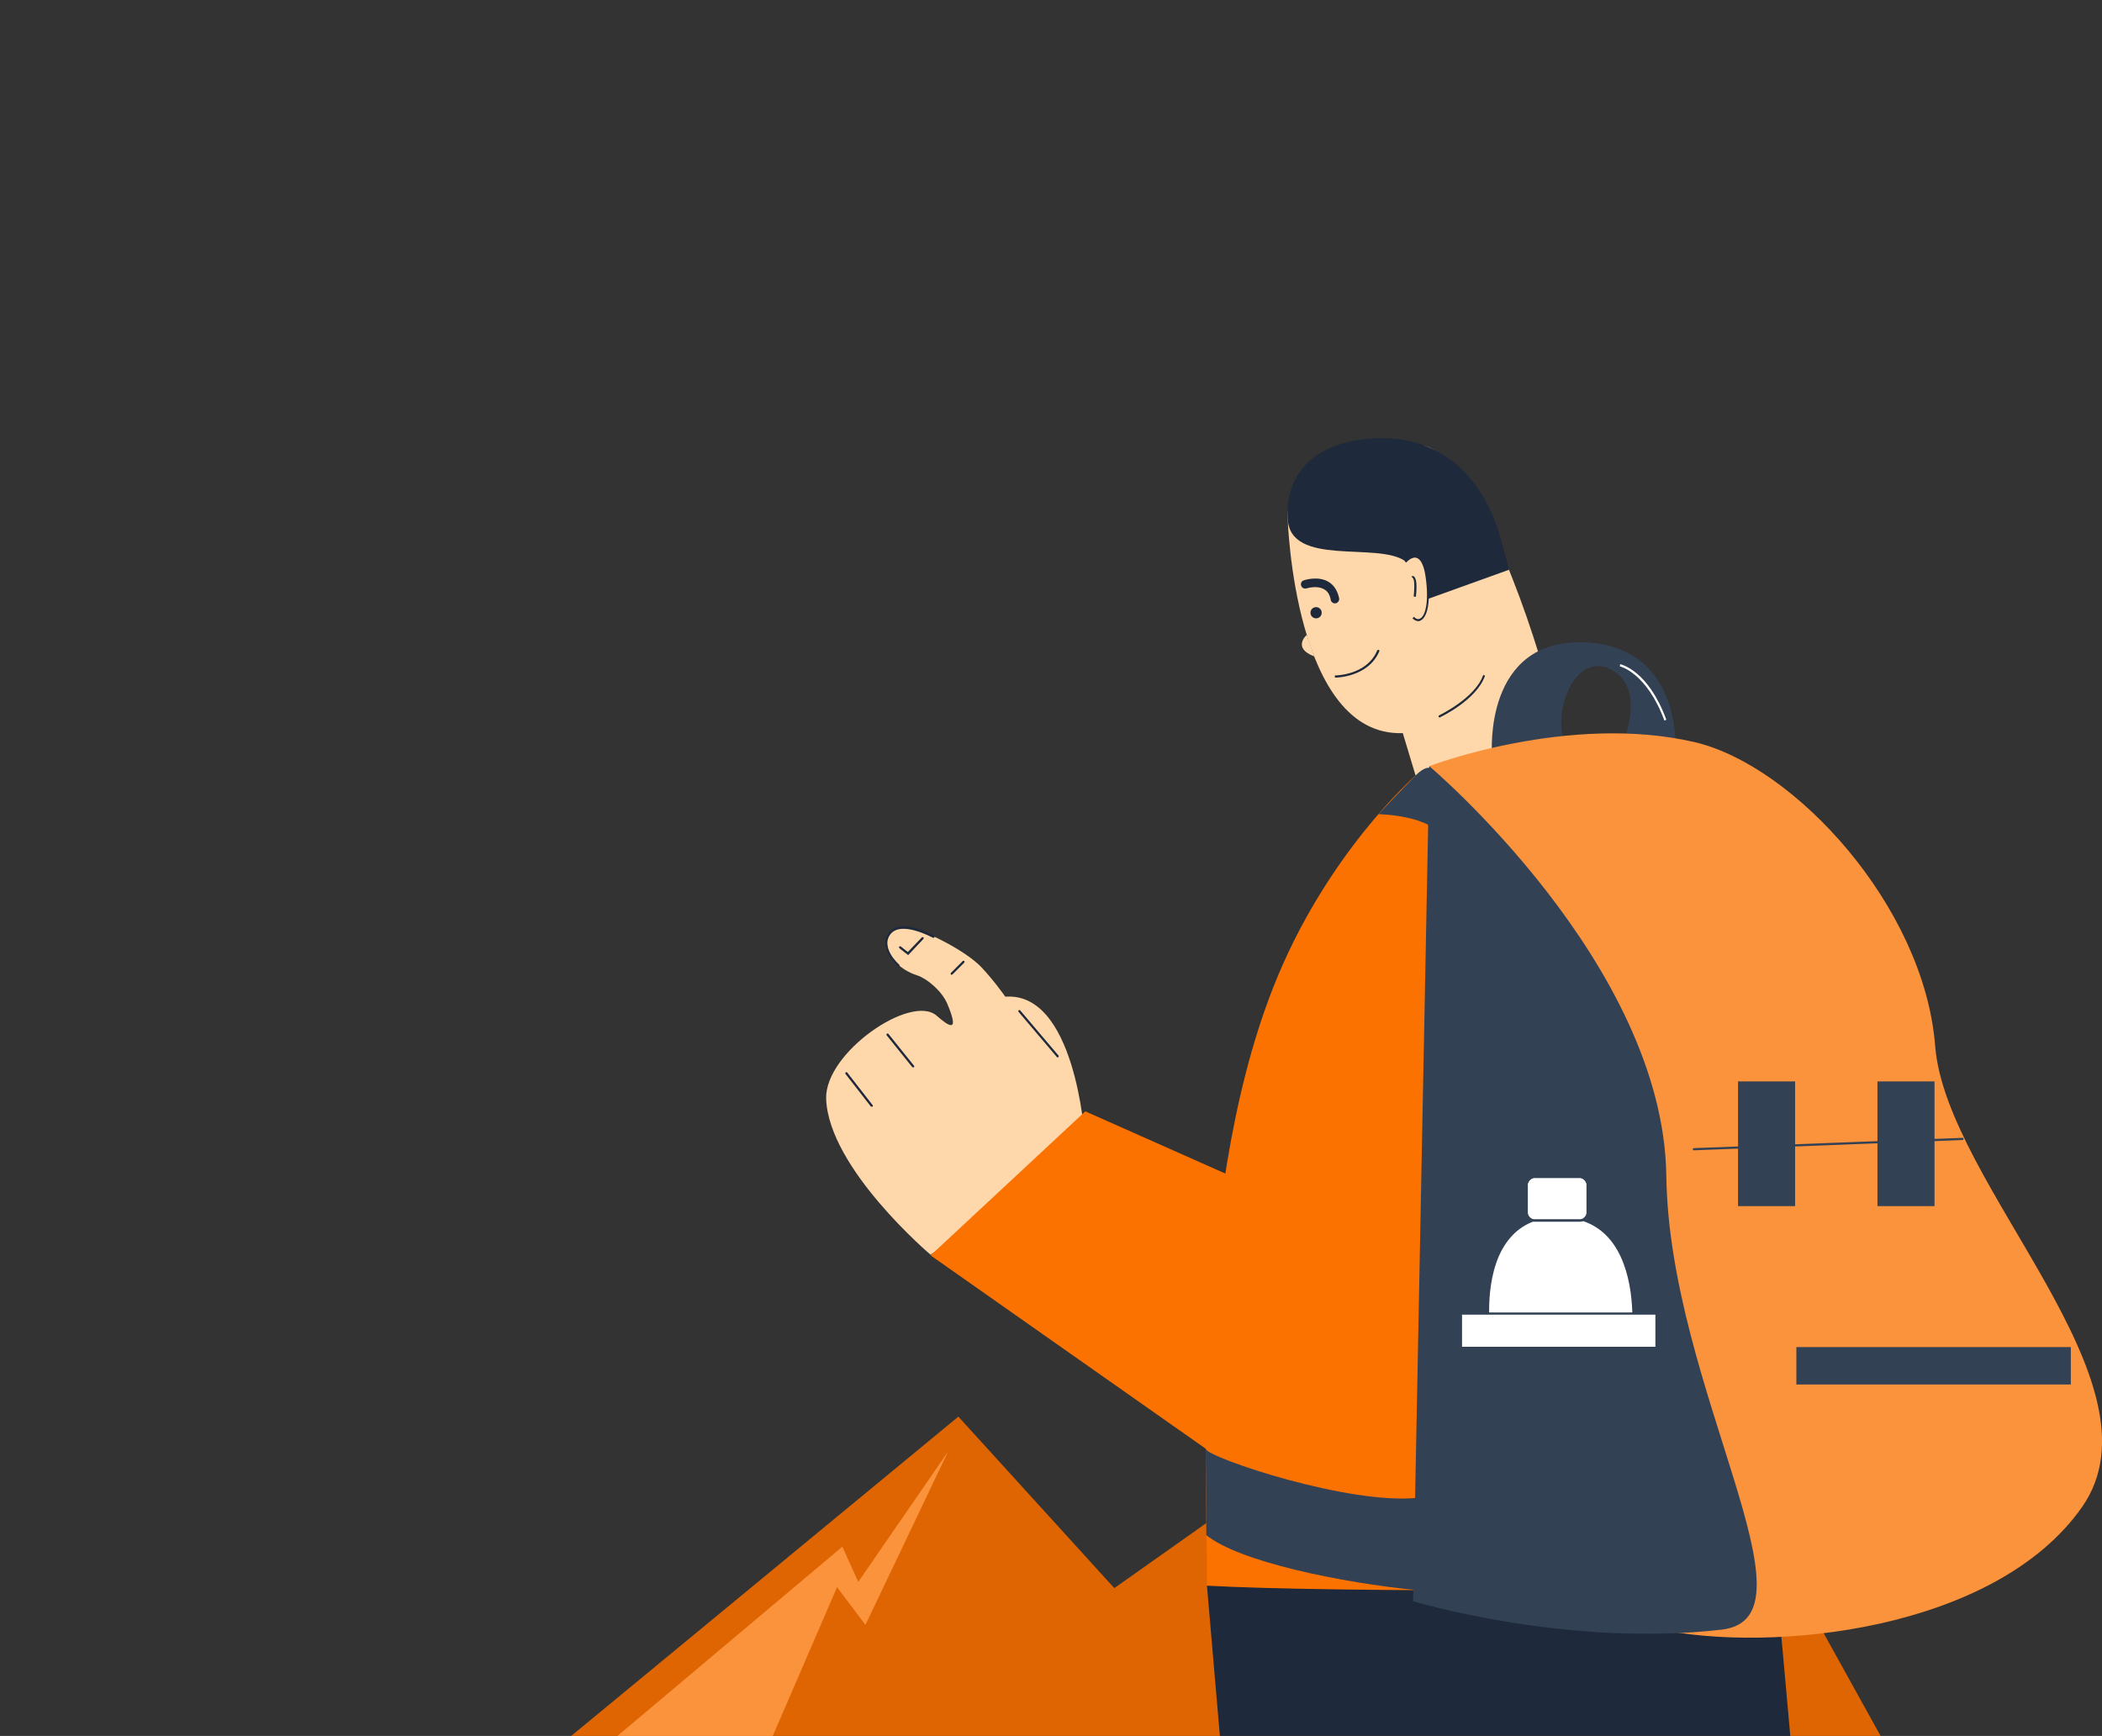 <?xml version="1.0" encoding="utf-8"?>
<!-- Generator: Adobe Illustrator 27.0.0, SVG Export Plug-In . SVG Version: 6.00 Build 0)  -->
<svg version="1.1" id="Layer_2_00000073714063394465246630000016731017922583629955_"
	 xmlns="http://www.w3.org/2000/svg" xmlns:xlink="http://www.w3.org/1999/xlink" x="0px" y="0px" viewBox="0 0 674 556.7"
	 style="enable-background:new 0 0 674 556.7;" xml:space="preserve">
<rect x="0" y="0" width="674" height="556.7" fill="#333333" stroke="none"/>
<style type="text/css">
	.st0{clip-path:url(#SVGID_00000088125584753590142220000009433220695685780888_);}
	.st1{fill:#DE6501;}
	.st2{fill:#FB923C;}
	.st3{clip-path:url(#SVGID_00000180329834069997596900000002720197271721550777_);}
	.st4{fill:#1E293B;}
	.st5{fill:#FED7AA;}
	.st6{fill:#FB7200;}
	.st7{fill:#334155;}
	.st8{fill:#FFFFFF;}
</style>
<g id="Layer_1-2">
	<g>
		<defs>
			<rect id="SVGID_1_" width="674" height="556.7"/>
		</defs>
		<clipPath id="SVGID_00000083089705275216387440000002346674575573352325_">
			<use xlink:href="#SVGID_1_"  style="overflow:visible;"/>
		</clipPath>
		<g style="clip-path:url(#SVGID_00000083089705275216387440000002346674575573352325_);">
			<g>
				<g>
					<defs>
						<path id="SVGID_00000115478780984635760500000003758141732674937271_" d="M147,34h443c4.4,0,8,3.6,8,8v506.7c0,4.4-3.6,8-8,8
							H147c-4.4,0-8-3.6-8-8V42C139,37.6,142.6,34,147,34z"/>
					</defs>
					<clipPath id="SVGID_00000157296972694141195700000013822254132302486458_">
						<use xlink:href="#SVGID_00000115478780984635760500000003758141732674937271_"  style="overflow:visible;"/>
					</clipPath>
				</g>
				<polygon class="st1" points="158.3,577.2 307.3,454.3 357.3,509.3 515,397.8 614.3,577.1 				"/>
				<polygon class="st2" points="304,465.5 275.2,507.3 270.1,496 174.1,576.8 239.1,576.8 268.4,509 277.5,521.1 				"/>
				<g>
					<defs>
						<path id="SVGID_00000163047300841587562940000016204172248763301779_" d="M149,35h443c4.4,0,8,3.6,8,8v505.9c0,4.4-3.6,8-8,8
							H149c-4.4,0-8-3.6-8-8V43C141,38.6,144.6,35,149,35z"/>
					</defs>
					<clipPath id="SVGID_00000044865181326179970300000003570102206645517472_">
						<use xlink:href="#SVGID_00000163047300841587562940000016204172248763301779_"  style="overflow:visible;"/>
					</clipPath>
					<g style="clip-path:url(#SVGID_00000044865181326179970300000003570102206645517472_);">
						<g>
							<path class="st4" d="M391.8,564.2l182.8-1.4l-5-55.6L387,508.5L391.8,564.2L391.8,564.2z"/>
							<path class="st5" d="M502.3,241.2l-13.9,2.2l-34.5,5.3l-4.1-13.6c-34.8,1.3-36.9-68.7-36.9-68.7c-0.6-18,21.2-27,43-23.6
								c15.7,2.4,33.5,50.8,40.9,78.7C499.8,232.4,502.3,241.1,502.3,241.2L502.3,241.2L502.3,241.2z"/>
							<path class="st4" d="M422,198.3c1,0,1.8-0.8,1.8-1.8s-0.8-1.8-1.8-1.8s-1.8,0.8-1.8,1.8S421,198.3,422,198.3z"/>
							<path class="st4" d="M428,193.5c-0.6,0-1.2-0.5-1.3-1.1c-0.3-1.7-1-2.8-2.1-3.4c-2.3-1.4-5.7-0.3-5.7-0.3
								c-0.7,0.2-1.5-0.2-1.7-0.9s0.1-1.5,0.9-1.7c0.2-0.1,4.6-1.5,7.9,0.5c1.8,1.1,2.9,2.9,3.4,5.3c0.1,0.7-0.4,1.4-1.1,1.6
								C428.2,193.4,428.1,193.4,428,193.5L428,193.5L428,193.5z"/>
							<path class="st4" d="M428.3,217.3c-0.2,0-0.3-0.1-0.3-0.4s0.1-0.3,0.3-0.3c0.1,0,10-0.1,13.3-8c0.1-0.2,0.3-0.2,0.5-0.2
								c0.2,0.1,0.2,0.3,0.2,0.4C438.8,217.2,428.4,217.3,428.3,217.3L428.3,217.3L428.3,217.3z"/>
							<path class="st4" d="M453.9,193.5c0,0,2.7-6.8-3.4-13.6c-8.9-6.2-36.8,2-37.6-13.5c-0.9-15.5,9.9-25.5,29.5-25.9
								c19.6-0.4,32.6,12.4,38.1,29.9c1.4,4.6,3.4,12.3,3.4,12.3L453.9,193.5L453.9,193.5L453.9,193.5z"/>
							<path class="st5" d="M450.7,180.1c0,0,5.4-6.2,6.9,5.4c1.5,11.6-1.9,15.2-4.4,12.5"/>
							<path class="st4" d="M454.8,199.2c-0.6,0-1.3-0.3-1.9-0.9l0.5-0.5c0.4,0.5,1.1,1,1.9,0.6c1.7-0.8,2.9-5.1,1.9-12.8
								c-0.6-5-2-6.4-3-6.7c-1.6-0.5-3.3,1.5-3.3,1.5l-0.5-0.4c0.1-0.1,2-2.3,4-1.7c1.7,0.5,2.9,3,3.4,7.2
								c1.1,8.7-0.5,12.7-2.3,13.5C455.4,199.1,455.1,199.2,454.8,199.2L454.8,199.2L454.8,199.2z"/>
							<path class="st6" d="M453.9,248.7c0,0-28.9,25.2-45.7,68.1c-27.3,69.5-20.7,169.9-21.2,191.7c36.2,2.2,174.6,2.2,182.6-1.3
								s-5.9-125.6-7.9-169.2c-1.1-24.1-29.3-84.5-60-98.8C481.9,241.9,453.9,248.7,453.9,248.7L453.9,248.7L453.9,248.7z"/>
							<path class="st5" d="M348.4,366.3c0,0-16.8-38-33.6-56c-5.2-5.6-20.2-13.1-24.9-13c-8.6,0.1-7,11.9,4.2,15.5
								c3.1,1,7.8,4.9,9.6,9c4.2,9.9,0.5,7.3-3.4,3.9c-8.2-7.1-35.9,11.9-35.4,26.7c0.8,22.3,33.5,50,33.5,50L348.4,366.3
								L348.4,366.3L348.4,366.3z"/>
							<path class="st5" d="M347.8,364.6c0,0-3-47.6-26.1-44.9C301.6,322.1,347.8,364.6,347.8,364.6z"/>
							<path class="st4" d="M292.8,342.3c-0.1,0-0.2,0-0.3-0.1l-8.2-10.2c-0.1-0.1-0.1-0.4,0.1-0.5c0.1-0.1,0.4-0.1,0.5,0.1
								l8.2,10.2c0.1,0.1,0.1,0.4-0.1,0.5C293,342.2,292.9,342.3,292.8,342.3L292.8,342.3L292.8,342.3z"/>
							<path class="st4" d="M279.5,354.9c-0.1,0-0.2,0-0.3-0.1l-8.1-10.4c-0.1-0.1-0.1-0.4,0.1-0.5c0.1-0.1,0.4-0.1,0.5,0.1
								l8.1,10.4c0.1,0.1,0.1,0.4,0,0.5C279.6,354.9,279.5,354.9,279.5,354.9L279.5,354.9z"/>
							<path class="st4" d="M339.2,339.1c-0.1,0-0.2,0-0.3-0.1l-12.3-14.5c-0.1-0.1-0.1-0.4,0-0.5c0.1-0.1,0.4-0.1,0.5,0l12.3,14.5
								c0.1,0.1,0.1,0.4,0,0.5C339.4,339,339.3,339.1,339.2,339.1z"/>
							<path class="st4" d="M288.1,309.9c-0.1,0-0.2,0-0.2-0.1c-0.1,0-6.7-6-2.8-10.8c3.9-4.8,14,0.8,14.4,1.1
								c0.2,0.1,0.2,0.3,0.1,0.5c-0.1,0.2-0.3,0.2-0.5,0.1c-0.1,0-10-5.5-13.5-1.2c-3.5,4.3,2.6,9.8,2.7,9.8c0.1,0.1,0.2,0.3,0,0.5
								C288.3,309.8,288.2,309.9,288.1,309.9L288.1,309.9L288.1,309.9z"/>
							<path class="st4" d="M291.2,306.3l-2.8-2.2c-0.1-0.1-0.2-0.3-0.1-0.5c0.1-0.1,0.3-0.2,0.5-0.1l2.3,1.8l4.5-4.7
								c0.1-0.1,0.4-0.1,0.5,0c0.1,0.1,0.1,0.3,0,0.5L291.2,306.3L291.2,306.3L291.2,306.3z"/>
							<path class="st4" d="M305.1,312.6c-0.1,0-0.2,0-0.2-0.1c-0.1-0.1-0.1-0.3,0-0.5l3.8-3.8c0.1-0.1,0.4-0.1,0.5,0
								c0.1,0.1,0.1,0.3,0,0.5l-3.8,3.8C305.3,312.5,305.2,312.6,305.1,312.6L305.1,312.6L305.1,312.6z"/>
							<path class="st4" d="M461.6,230.1c-0.1,0-0.2-0.1-0.3-0.2c-0.1-0.2,0-0.4,0.2-0.5c0.1-0.1,11.3-5.4,14-12.7
								c0.1-0.2,0.3-0.3,0.4-0.2s0.3,0.3,0.2,0.4c-2.8,7.6-13.9,12.9-14.3,13.1C461.7,230.1,461.6,230.1,461.6,230.1L461.6,230.1
								L461.6,230.1z"/>
							<path class="st5" d="M452.8,185.2c0,0,1.6-0.9,0.8,6.2L452.8,185.2z"/>
							<path class="st4" d="M454,191.4l-0.7-0.1c0.5-5.1-0.1-5.8-0.3-5.9l-0.4-0.6c0.2-0.1,0.5-0.1,0.7,0
								C454.2,185.4,454.4,187.6,454,191.4L454,191.4L454,191.4z"/>
							<path class="st6" d="M448.6,401.1L348,356.4l-49.6,46.2l127.5,89.6L448.6,401.1L448.6,401.1z"/>
							<path class="st5" d="M419,203.6c0,0-4.8,4.2,2.4,6.9L419,203.6z"/>
							<path class="st7" d="M386.6,464.7c1.1,2.9,46.3,18.1,68.2,15.6V510c-24.8-2.4-57.6-9.2-68-17.7L386.6,464.7L386.6,464.7
								L386.6,464.7z"/>
							<path class="st7" d="M459.5,246.8c0,0-1.5-2.2-5.6,1.9S442,261.1,442,261.1s18,0.3,20.7,8.3L459.5,246.8L459.5,246.8
								L459.5,246.8z"/>
						</g>
					</g>
				</g>
				<path class="st7" d="M478.4,241.7c0,0-2.8-37,29.7-35.7c32.5,1.4,29.1,36.5,29.1,36.5h-18.5c0,0,10.6-21-2-27.7
					c-12.6-6.8-20.7,17.2-13.2,26.9H478.4L478.4,241.7z"/>
				<path class="st2" d="M458.3,245.7c0,0,44.6-17.1,85.1-7.7c32,7.5,73.6,52.7,77.1,97.4s74.9,108.1,47.1,147.9
					c-27.9,39.8-99.9,46.9-136.1,39.1C495.3,514.7,458.3,245.7,458.3,245.7L458.3,245.7L458.3,245.7z"/>
				<path class="st7" d="M458.3,245.7c0,0,75.1,63.4,76,131.4s50.6,141.7,17.8,145.5c-49.6,5.8-99-9.1-99-9.1L458.3,245.7
					L458.3,245.7L458.3,245.7z"/>
				<path class="st7" d="M543.1,368.9c-0.2,0-0.3-0.1-0.3-0.3c0-0.2,0.1-0.3,0.3-0.4l86.2-3.3h0c0.2,0,0.3,0.1,0.3,0.3
					c0,0.2-0.1,0.3-0.3,0.4L543.1,368.9L543.1,368.9L543.1,368.9z"/>
				<path class="st7" d="M664,432h-88v12h88V432z"/>
				<path class="st8" d="M477.5,426.7c0,0-5.1-36.7,22.3-36.7c27.4,0,23.8,36.7,23.8,36.7H477.5L477.5,426.7z"/>
				<path class="st7" d="M523.9,427.1h-46.7l0-0.3c0-0.2-2.6-19.8,6.6-30.4c3.9-4.4,9.3-6.7,16.1-6.7s12.3,2.3,16.4,6.7
					c9.6,10.5,7.8,30.1,7.8,30.3L523.9,427.1L523.9,427.1L523.9,427.1z M477.8,426.4h45.5c0.2-2.5,1.1-19.9-7.6-29.5
					c-3.9-4.3-9.2-6.5-15.9-6.5s-11.8,2.2-15.5,6.5C475.9,406.5,477.5,423.9,477.8,426.4L477.8,426.4L477.8,426.4z"/>
				<path class="st8" d="M531.1,421.2h-62.7v10.9h62.7V421.2z"/>
				<path class="st7" d="M531.5,432.5h-63.4v-11.6h63.4V432.5z M468.8,431.9h62v-10.3h-62L468.8,431.9L468.8,431.9z"/>
				<path class="st8" d="M505.7,377.5h-12.8c-1.8,0-3.3,1.5-3.3,3.3v7.3c0,1.8,1.5,3.3,3.3,3.3h12.8c1.8,0,3.3-1.5,3.3-3.3v-7.3
					C509,379,507.5,377.5,505.7,377.5z"/>
				<path class="st7" d="M506.6,391.8H492c-1.5,0-2.8-1.2-2.8-2.8v-9c0-1.5,1.2-2.8,2.8-2.8h14.6c1.5,0,2.8,1.2,2.8,2.8v9
					C509.4,390.5,508.1,391.8,506.6,391.8z M492,377.8c-1.1,0-2.1,0.9-2.1,2.1v9c0,1.1,0.9,2.1,2.1,2.1h14.6c1.1,0,2.1-0.9,2.1-2.1
					v-9c0-1.1-0.9-2.1-2.1-2.1H492z"/>
				<path class="st7" d="M575.6,346.8h-18.3v40h18.3V346.8z"/>
				<path class="st8" d="M533.7,231.1c-5.7-15.4-14.2-17.4-14.3-17.4l0.1-0.7c0.4,0.1,9,2,14.8,17.8L533.7,231.1L533.7,231.1
					L533.7,231.1z"/>
				<path class="st7" d="M620.3,346.8H602v40h18.3V346.8z"/>
			</g>
		</g>
	</g>
</g>
</svg>
